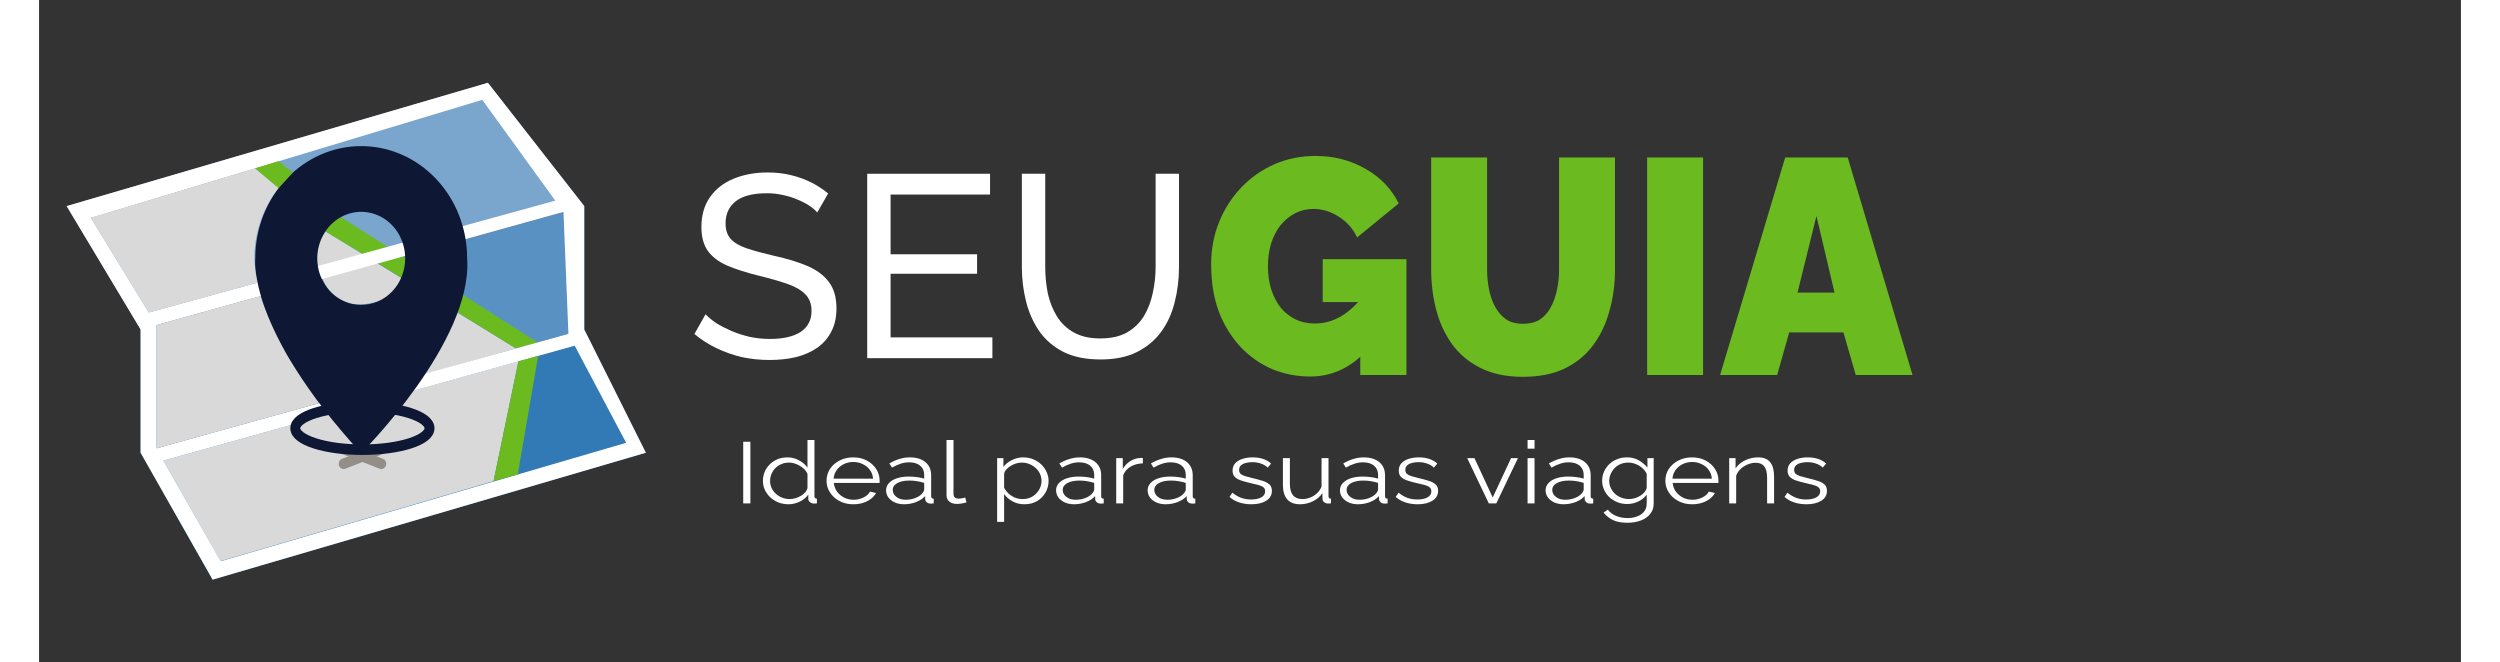 <?xml version="1.0" encoding="utf-8"?>
<svg width="351" height="93" viewBox="0 0 351 96" fill="none" xmlns="http://www.w3.org/2000/svg">
  <rect x="0" y="0" width="351" height="96" fill="#333333" stroke="none"/>
  <g transform="matrix(0.72, 0, 0, 0.762, 4, 11.429)">
    <title>icon</title>
    <path d="M 29.38 95.25 L 116.59 71.11 L 104.19 47.66 L 14.88 71.11 L 29.38 95.25 Z" fill="#327AB6"/>
    <path d="M 104.19 47.66 L 104.19 24.2 L 14.88 47.66 L 14.88 71.11 L 104.19 47.66 Z" fill="#5A91C3"/>
    <path d="M 104.19 24.2 L 84.79 0.75 L 0 24.2 L 14.88 47.66 L 104.19 24.2 Z" fill="#7AA5CD"/>
    <path d="M 19.48 72.61 L 90.94 53.72 L 85.93 76.51 L 30.95 91.72 L 19.48 72.61 Z" fill="#D9D9D9"/>
    <path d="M 55.76 70.4 L 63.33 73.21" stroke="#938E88" stroke-width="2" stroke-linecap="round" stroke-linejoin="round"/>
    <path d="M 63.33 70.4 L 55.76 73.21" stroke="#938E88" stroke-width="2" stroke-linecap="round" stroke-linejoin="round"/>
    <path d="M 90.42 51.27 L 52.09 29.02 C 52.09 29.02 49.51 32.61 50.57 35.59 C 51.63 38.57 53.72 46.22 65.74 41.29 L 72.17 56.16 L 90.42 51.27 Z" fill="#D9D9D9"/>
    <path d="M 42.66 15.66 L 55.21 26.3 L 94.78 50.13 L 90.42 51.27 L 59.55 33.25 L 52.09 29.02 L 37.94 17.01 L 42.66 15.66 Z" fill="#6BBA20"/>
    <path d="M 79.52 81.37 L 116.59 71.11 L 115.2 68.49 L 105.37 49.9 L 104.18 47.66 L 104.18 24.2 L 84.79 0.75 L 0 24.2 L 1.94 27.26 L 14.88 47.66 L 14.88 71.11 L 27.79 92.6 L 29.38 95.25 L 32.54 94.37 L 79.52 81.37 Z M 83.66 3.99 L 98.35 23.16 L 16.54 44.44 L 4.87 26.44 L 83.66 3.99 Z M 18.08 46.82 L 100 25.3 L 101 48.49 L 18.08 70.27 L 18.08 46.82 Z M 19.48 72.61 L 102.26 50.75 L 112.62 69.22 L 31 91.75 L 19.48 72.61 Z" fill="white"/>
    <path d="M 35.82 65.61 L 50.82 61.67 L 44.65 52.99 C 44.65 52.99 40.19 45.32 39.08 41.29 L 18.08 46.82 L 18.08 70.27 L 35.82 65.61 Z" fill="#D9D9D9"/>
    <path d="M 80.61 34.11 C 80.61 28.456 78.364 23.033 74.366 19.034 C 70.367 15.036 64.944 12.79 59.29 12.79 C 53.636 12.79 48.213 15.036 44.214 19.034 C 40.216 23.033 37.97 28.456 37.97 34.11 C 37.97 34.11 36.15 47.35 59.27 71.2 C 59.27 71.2 81.83 49.98 80.61 34.11 Z M 59.3 42.99 C 57.549 42.992 55.836 42.474 54.379 41.503 C 52.923 40.531 51.787 39.149 51.116 37.531 C 50.445 35.914 50.268 34.134 50.61 32.416 C 50.951 30.698 51.794 29.12 53.032 27.882 C 54.27 26.644 55.848 25.801 57.566 25.46 C 59.284 25.118 61.064 25.295 62.681 25.966 C 64.299 26.637 65.681 27.773 66.653 29.229 C 67.624 30.686 68.142 32.399 68.14 34.15 C 68.14 36.495 67.209 38.743 65.551 40.401 C 63.893 42.059 61.645 42.99 59.3 42.99 Z" fill="#0E1835"/>
    <path d="M 90.94 53.72 L 94.91 52.67 L 90.8 75.24 L 85.93 76.51 L 90.94 53.72 Z" fill="#6BBA20"/>
    <path d="M 4.87 26.43 L 37.94 17.01 L 42.66 20.75 C 42.66 20.75 35.71 28.32 38.42 38.75 L 16.54 44.44 L 4.87 26.43 Z" fill="#D9D9D9"/>
    <path d="M 59.53 70.53 C 66.991 70.53 73.04 68.703 73.04 66.45 C 73.04 64.197 66.991 62.37 59.53 62.37 C 52.069 62.37 46.02 64.197 46.02 66.45 C 46.02 68.703 52.069 70.53 59.53 70.53 Z" stroke="#0E1835" stroke-width="2" stroke-miterlimit="10"/>
    <path d="M 37.94 17.01 L 42.66 15.66 L 45.54 17.82 L 42.66 20.77 L 37.94 17.01 Z" fill="#6BBA20"/>
  </g>
  <g transform="matrix(0.941, 0, 0, 0.941, -24.68, 2.976)">
    <title>seu</title>
    <path d="M 146.08 29.56 C 145.92 29.373 145.733 29.19 145.52 29.01 C 145.307 28.83 145.067 28.653 144.8 28.48 C 144.534 28.307 144.25 28.143 143.95 27.99 C 143.65 27.837 143.334 27.693 143 27.56 C 142.667 27.413 142.317 27.283 141.95 27.17 C 141.583 27.057 141.2 26.96 140.8 26.88 C 140.414 26.787 140.017 26.717 139.61 26.67 C 139.203 26.623 138.787 26.6 138.36 26.6 C 137.267 26.6 136.317 26.703 135.51 26.91 C 134.703 27.117 134.04 27.427 133.52 27.84 C 133 28.253 132.61 28.743 132.35 29.31 C 132.09 29.877 131.96 30.52 131.96 31.24 C 131.96 31.747 132.027 32.2 132.16 32.6 C 132.294 33 132.493 33.347 132.76 33.64 C 133.026 33.933 133.363 34.2 133.77 34.44 C 134.177 34.68 134.653 34.893 135.2 35.08 C 135.76 35.267 136.393 35.457 137.1 35.65 C 137.807 35.843 138.587 36.04 139.44 36.24 C 140.427 36.453 141.347 36.69 142.2 36.95 C 143.053 37.21 143.84 37.493 144.56 37.8 C 145.28 38.107 145.917 38.467 146.47 38.88 C 147.023 39.293 147.493 39.76 147.88 40.28 C 148.266 40.787 148.556 41.38 148.75 42.06 C 148.943 42.74 149.04 43.507 149.04 44.36 C 149.04 45.04 148.973 45.677 148.84 46.27 C 148.706 46.863 148.507 47.413 148.24 47.92 C 147.987 48.413 147.68 48.867 147.32 49.28 C 146.96 49.693 146.547 50.067 146.08 50.4 C 145.614 50.72 145.107 51 144.56 51.24 C 144.013 51.48 143.427 51.68 142.8 51.84 C 142.174 51.987 141.52 52.097 140.84 52.17 C 140.16 52.243 139.454 52.28 138.72 52.28 C 138 52.28 137.287 52.243 136.58 52.17 C 135.873 52.097 135.174 51.987 134.48 51.84 C 133.8 51.68 133.137 51.487 132.49 51.26 C 131.844 51.033 131.214 50.773 130.6 50.48 C 129.987 50.187 129.393 49.857 128.82 49.49 C 128.247 49.123 127.694 48.72 127.16 48.28 L 128.02 46.76 L 128.88 45.24 C 129.094 45.467 129.337 45.693 129.61 45.92 C 129.883 46.147 130.187 46.373 130.52 46.6 C 130.867 46.813 131.233 47.02 131.62 47.22 C 132.007 47.42 132.414 47.613 132.84 47.8 C 133.28 47.987 133.737 48.157 134.21 48.31 C 134.684 48.463 135.174 48.6 135.68 48.72 C 136.187 48.827 136.7 48.907 137.22 48.96 C 137.74 49.013 138.267 49.04 138.8 49.04 C 139.814 49.04 140.714 48.95 141.5 48.77 C 142.287 48.59 142.96 48.32 143.52 47.96 C 144.08 47.587 144.5 47.13 144.78 46.59 C 145.06 46.05 145.2 45.427 145.2 44.72 C 145.2 44.187 145.12 43.707 144.96 43.28 C 144.8 42.853 144.56 42.48 144.24 42.16 C 143.934 41.84 143.55 41.547 143.09 41.28 C 142.63 41.013 142.094 40.773 141.48 40.56 C 140.867 40.347 140.187 40.133 139.44 39.92 C 138.693 39.707 137.88 39.493 137 39.28 C 136.04 39.04 135.157 38.79 134.35 38.53 C 133.544 38.27 132.814 38 132.16 37.72 C 131.507 37.427 130.933 37.09 130.44 36.71 C 129.947 36.33 129.534 35.907 129.2 35.44 C 128.88 34.973 128.64 34.437 128.48 33.83 C 128.32 33.223 128.24 32.547 128.24 31.8 C 128.24 30.893 128.35 30.057 128.57 29.29 C 128.79 28.523 129.12 27.827 129.56 27.2 C 130 26.573 130.523 26.023 131.13 25.55 C 131.737 25.077 132.427 24.68 133.2 24.36 C 133.974 24.04 134.797 23.8 135.67 23.64 C 136.543 23.48 137.467 23.4 138.44 23.4 C 139.08 23.4 139.697 23.433 140.29 23.5 C 140.884 23.567 141.454 23.667 142 23.8 C 142.56 23.933 143.1 24.093 143.62 24.28 C 144.14 24.467 144.64 24.68 145.12 24.92 C 145.6 25.16 146.06 25.423 146.5 25.71 C 146.94 25.997 147.36 26.307 147.76 26.64 L 146.92 28.1 L 146.08 29.56 Z" style="fill: rgb(255, 255, 255);"/>
    <path d="M 189.714 52.2 C 188.581 52.2 187.537 52.103 186.584 51.91 C 185.63 51.717 184.767 51.427 183.994 51.04 C 183.221 50.64 182.524 50.173 181.904 49.64 C 181.284 49.107 180.741 48.507 180.274 47.84 C 179.807 47.16 179.404 46.437 179.064 45.67 C 178.724 44.903 178.447 44.093 178.234 43.24 C 178.021 42.387 177.861 41.52 177.754 40.64 C 177.647 39.76 177.594 38.867 177.594 37.96 L 177.594 30.78 L 177.594 23.6 L 179.394 23.6 L 181.194 23.6 L 181.194 30.78 L 181.194 37.96 C 181.194 38.653 181.227 39.34 181.294 40.02 C 181.361 40.7 181.461 41.373 181.594 42.04 C 181.741 42.693 181.931 43.313 182.164 43.9 C 182.397 44.487 182.674 45.04 182.994 45.56 C 183.314 46.08 183.691 46.547 184.124 46.96 C 184.557 47.373 185.047 47.733 185.594 48.04 C 186.141 48.347 186.754 48.577 187.434 48.73 C 188.114 48.883 188.861 48.96 189.674 48.96 C 190.501 48.96 191.257 48.883 191.944 48.73 C 192.63 48.577 193.247 48.347 193.794 48.04 C 194.341 47.72 194.831 47.35 195.264 46.93 C 195.697 46.51 196.074 46.04 196.394 45.52 C 196.714 44.987 196.987 44.423 197.214 43.83 C 197.441 43.237 197.621 42.613 197.754 41.96 C 197.901 41.307 198.011 40.647 198.084 39.98 C 198.157 39.313 198.194 38.64 198.194 37.96 L 198.194 30.78 L 198.194 23.6 L 199.994 23.6 L 201.794 23.6 L 201.794 30.78 L 201.794 37.96 C 201.794 38.92 201.737 39.857 201.624 40.77 C 201.511 41.683 201.341 42.573 201.114 43.44 C 200.901 44.293 200.621 45.097 200.274 45.85 C 199.927 46.603 199.514 47.307 199.034 47.96 C 198.554 48.613 198.001 49.2 197.374 49.72 C 196.747 50.24 196.047 50.693 195.274 51.08 C 194.514 51.453 193.671 51.733 192.744 51.92 C 191.817 52.107 190.807 52.2 189.714 52.2 Z" style="fill: rgb(255, 255, 255);"/>
    <path d="M 173.055 48.8 L 173.055 50.4 L 173.055 52 L 163.415 52 L 153.775 52 L 153.775 37.8 L 153.775 23.6 L 163.235 23.6 L 172.695 23.6 L 172.695 25.2 L 172.695 26.8 L 165.035 26.8 L 157.375 26.8 L 157.375 31.4 L 157.375 36 L 164.035 36 L 170.695 36 L 170.695 37.5 L 170.695 39 L 164.035 39 L 157.375 39 L 157.375 43.9 L 157.375 48.8 L 165.215 48.8 L 173.055 48.8 Z" style="fill: rgb(255, 255, 255);"/>
  </g>
  <g transform="matrix(1.039, 0, 0, 1.11, -43.861, -3.374)">
    <title>Guia</title>
    <path d="M 287.501 41.24 L 290.141 31.24 L 292.661 41.24 L 287.501 41.24 Z M 276.701 52 L 284.661 52 L 286.341 46.44 L 293.901 46.44 L 295.621 52 L 303.541 52 L 294.501 23.6 L 285.781 23.6 L 276.701 52 Z" style="fill: rgb(107, 186, 32);"/>
    <path d="M 266.526 52 L 266.526 37.8 L 266.526 23.6 L 270.426 23.6 L 274.326 23.6 L 274.326 37.8 L 274.326 52 L 270.426 52 L 266.526 52 Z" style="fill: rgb(107, 186, 32);"/>
    <path d="M 249.199 52.24 C 248.066 52.24 247.013 52.147 246.039 51.96 C 245.066 51.773 244.173 51.493 243.359 51.12 C 242.546 50.747 241.806 50.303 241.139 49.79 C 240.473 49.277 239.879 48.693 239.359 48.04 C 238.853 47.387 238.413 46.687 238.039 45.94 C 237.666 45.193 237.359 44.4 237.119 43.56 C 236.879 42.707 236.699 41.833 236.579 40.94 C 236.459 40.047 236.399 39.133 236.399 38.2 L 236.399 30.9 L 236.399 23.6 L 240.299 23.6 L 244.199 23.6 L 244.199 30.9 L 244.199 38.2 C 244.199 38.667 244.223 39.123 244.269 39.57 C 244.316 40.017 244.386 40.453 244.479 40.88 C 244.573 41.307 244.693 41.71 244.839 42.09 C 244.986 42.47 245.159 42.827 245.359 43.16 C 245.559 43.493 245.786 43.793 246.039 44.06 C 246.293 44.327 246.573 44.56 246.879 44.76 C 247.199 44.947 247.552 45.087 247.939 45.18 C 248.326 45.273 248.746 45.32 249.199 45.32 C 249.666 45.32 250.096 45.273 250.489 45.18 C 250.882 45.087 251.239 44.947 251.559 44.76 C 251.879 44.56 252.166 44.327 252.419 44.06 C 252.672 43.793 252.892 43.493 253.079 43.16 C 253.279 42.813 253.453 42.447 253.599 42.06 C 253.746 41.673 253.866 41.267 253.959 40.84 C 254.052 40.413 254.122 39.98 254.169 39.54 C 254.216 39.1 254.239 38.653 254.239 38.2 L 254.239 30.9 L 254.239 23.6 L 258.139 23.6 L 262.039 23.6 L 262.039 30.9 L 262.039 38.2 C 262.039 39.187 261.972 40.14 261.839 41.06 C 261.706 41.98 261.506 42.867 261.239 43.72 C 260.986 44.573 260.666 45.373 260.279 46.12 C 259.892 46.867 259.439 47.56 258.919 48.2 C 258.399 48.84 257.806 49.41 257.139 49.91 C 256.472 50.41 255.732 50.84 254.919 51.2 C 254.119 51.547 253.242 51.807 252.289 51.98 C 251.336 52.153 250.306 52.24 249.199 52.24 Z" style="fill: rgb(107, 186, 32);"/>
    <path d="M 226.509 42.48 L 223.889 42.48 L 221.269 42.48 L 221.269 39.68 L 221.269 36.88 L 227.109 36.88 L 232.949 36.88 L 232.949 44.44 L 232.949 52 L 229.729 52 L 226.509 52 L 226.509 47.24 L 226.509 42.48 Z" style="fill: rgb(107, 186, 32);"/>
    <path d="M 219.509 52.2 C 218.589 52.2 217.689 52.12 216.809 51.96 C 215.929 51.8 215.069 51.56 214.229 51.24 C 213.402 50.907 212.622 50.5 211.889 50.02 C 211.156 49.54 210.469 48.987 209.829 48.36 C 209.189 47.72 208.616 47.017 208.109 46.25 C 207.603 45.483 207.162 44.653 206.789 43.76 C 206.429 42.853 206.159 41.883 205.979 40.85 C 205.799 39.817 205.709 38.72 205.709 37.56 C 205.709 36.56 205.802 35.597 205.989 34.67 C 206.175 33.743 206.455 32.853 206.829 32 C 207.202 31.147 207.646 30.347 208.159 29.6 C 208.672 28.853 209.255 28.16 209.909 27.52 C 210.575 26.867 211.295 26.287 212.069 25.78 C 212.842 25.273 213.669 24.84 214.549 24.48 C 215.429 24.12 216.346 23.85 217.299 23.67 C 218.252 23.49 219.242 23.4 220.269 23.4 C 221.549 23.4 222.769 23.54 223.929 23.82 C 225.089 24.1 226.189 24.52 227.229 25.08 C 228.269 25.627 229.176 26.277 229.949 27.03 C 230.723 27.783 231.362 28.64 231.869 29.6 L 228.969 31.82 L 226.069 34.04 C 225.789 33.48 225.439 32.977 225.019 32.53 C 224.599 32.083 224.109 31.693 223.549 31.36 C 222.989 31.013 222.412 30.753 221.819 30.58 C 221.225 30.407 220.615 30.32 219.989 30.32 C 219.522 30.32 219.076 30.367 218.649 30.46 C 218.222 30.553 217.816 30.693 217.429 30.88 C 217.042 31.067 216.679 31.29 216.339 31.55 C 215.999 31.81 215.682 32.107 215.389 32.44 C 215.109 32.773 214.859 33.14 214.639 33.54 C 214.419 33.94 214.229 34.373 214.069 34.84 C 213.922 35.293 213.812 35.77 213.739 36.27 C 213.666 36.77 213.629 37.293 213.629 37.84 C 213.629 38.4 213.669 38.933 213.749 39.44 C 213.829 39.947 213.949 40.427 214.109 40.88 C 214.269 41.333 214.459 41.757 214.679 42.15 C 214.899 42.543 215.149 42.907 215.429 43.24 C 215.722 43.56 216.042 43.847 216.389 44.1 C 216.736 44.353 217.109 44.573 217.509 44.76 C 217.909 44.933 218.332 45.063 218.779 45.15 C 219.225 45.237 219.695 45.28 220.189 45.28 C 220.815 45.28 221.429 45.203 222.029 45.05 C 222.629 44.897 223.215 44.667 223.789 44.36 C 224.362 44.04 224.909 43.657 225.429 43.21 C 225.949 42.763 226.443 42.253 226.909 41.68 L 226.909 45.48 L 226.909 49.28 C 225.843 50.253 224.693 50.983 223.459 51.47 C 222.226 51.957 220.909 52.2 219.509 52.2 Z" style="fill: rgb(107, 186, 32);"/>
  </g>
  <g transform="matrix(0.99, 0, 0, 0.839, -25.989, 9.193)">
    <title>subtext</title>
    <path d="M 129.335 76 L 129.335 65.35 L 130.385 65.35 L 130.385 76 L 129.335 76 Z M 132.218 72.115 C 132.218 71.375 132.368 70.7 132.668 70.09 C 132.978 69.47 133.403 68.975 133.943 68.605 C 134.483 68.235 135.098 68.05 135.788 68.05 C 136.438 68.05 137.018 68.225 137.528 68.575 C 138.048 68.915 138.453 69.33 138.743 69.82 L 138.743 65.05 L 139.763 65.05 L 139.763 74.77 C 139.763 74.91 139.793 75.015 139.853 75.085 C 139.913 75.145 140.003 75.18 140.123 75.19 L 140.123 76 C 139.923 76.03 139.768 76.04 139.658 76.03 C 139.448 76.02 139.263 75.935 139.103 75.775 C 138.943 75.615 138.863 75.44 138.863 75.25 L 138.863 74.485 C 138.553 74.995 138.133 75.4 137.603 75.7 C 137.073 76 136.523 76.15 135.953 76.15 C 135.413 76.15 134.913 76.04 134.453 75.82 C 134.003 75.6 133.608 75.3 133.268 74.92 C 132.938 74.54 132.678 74.11 132.488 73.63 C 132.308 73.14 132.218 72.635 132.218 72.115 Z M 138.743 73.315 L 138.743 70.9 C 138.613 70.54 138.403 70.215 138.113 69.925 C 137.823 69.625 137.493 69.39 137.123 69.22 C 136.763 69.04 136.403 68.95 136.043 68.95 C 135.623 68.95 135.243 69.04 134.903 69.22 C 134.563 69.39 134.268 69.625 134.018 69.925 C 133.778 70.225 133.593 70.565 133.463 70.945 C 133.333 71.325 133.268 71.715 133.268 72.115 C 133.268 72.535 133.338 72.935 133.478 73.315 C 133.628 73.695 133.838 74.035 134.108 74.335 C 134.378 74.625 134.688 74.85 135.038 75.01 C 135.388 75.17 135.768 75.25 136.178 75.25 C 136.438 75.25 136.708 75.2 136.988 75.1 C 137.268 75 137.533 74.865 137.783 74.695 C 138.043 74.515 138.258 74.305 138.428 74.065 C 138.598 73.825 138.703 73.575 138.743 73.315 Z M 145.449 76.15 C 144.889 76.15 144.369 76.045 143.889 75.835 C 143.409 75.615 142.994 75.32 142.644 74.95 C 142.294 74.57 142.019 74.135 141.819 73.645 C 141.629 73.155 141.534 72.63 141.534 72.07 C 141.534 71.34 141.699 70.67 142.029 70.06 C 142.369 69.45 142.834 68.965 143.424 68.605 C 144.014 68.235 144.684 68.05 145.434 68.05 C 146.204 68.05 146.874 68.235 147.444 68.605 C 148.024 68.975 148.479 69.465 148.809 70.075 C 149.139 70.675 149.304 71.335 149.304 72.055 C 149.304 72.135 149.304 72.215 149.304 72.295 C 149.304 72.365 149.299 72.42 149.289 72.46 L 142.599 72.46 C 142.649 73.02 142.804 73.52 143.064 73.96 C 143.334 74.39 143.679 74.735 144.099 74.995 C 144.529 75.245 144.994 75.37 145.494 75.37 C 146.004 75.37 146.484 75.24 146.934 74.98 C 147.394 74.72 147.714 74.38 147.894 73.96 L 148.779 74.2 C 148.619 74.57 148.374 74.905 148.044 75.205 C 147.714 75.505 147.324 75.74 146.874 75.91 C 146.434 76.07 145.959 76.15 145.449 76.15 Z M 142.569 71.725 L 148.344 71.725 C 148.304 71.155 148.149 70.655 147.879 70.225 C 147.619 69.795 147.274 69.46 146.844 69.22 C 146.424 68.97 145.959 68.845 145.449 68.845 C 144.939 68.845 144.474 68.97 144.054 69.22 C 143.634 69.46 143.289 69.8 143.019 70.24 C 142.759 70.67 142.609 71.165 142.569 71.725 Z M 150.248 73.75 C 150.248 73.26 150.388 72.84 150.668 72.49 C 150.948 72.13 151.333 71.855 151.823 71.665 C 152.323 71.465 152.898 71.365 153.548 71.365 C 153.928 71.365 154.323 71.395 154.733 71.455 C 155.143 71.515 155.508 71.605 155.828 71.725 L 155.828 71.065 C 155.828 70.405 155.633 69.88 155.243 69.49 C 154.853 69.1 154.313 68.905 153.623 68.905 C 153.203 68.905 152.788 68.985 152.378 69.145 C 151.978 69.295 151.558 69.52 151.118 69.82 L 150.728 69.1 C 151.238 68.75 151.738 68.49 152.228 68.32 C 152.718 68.14 153.218 68.05 153.728 68.05 C 154.688 68.05 155.448 68.325 156.008 68.875 C 156.568 69.425 156.848 70.185 156.848 71.155 L 156.848 74.77 C 156.848 74.91 156.878 75.015 156.938 75.085 C 156.998 75.145 157.093 75.18 157.223 75.19 L 157.223 76 C 157.113 76.01 157.018 76.02 156.938 76.03 C 156.858 76.04 156.798 76.04 156.758 76.03 C 156.508 76.02 156.318 75.94 156.188 75.79 C 156.058 75.64 155.988 75.48 155.978 75.31 L 155.963 74.74 C 155.613 75.19 155.158 75.54 154.598 75.79 C 154.038 76.03 153.468 76.15 152.888 76.15 C 152.388 76.15 151.933 76.045 151.523 75.835 C 151.123 75.615 150.808 75.325 150.578 74.965 C 150.358 74.595 150.248 74.19 150.248 73.75 Z M 155.483 74.35 C 155.593 74.21 155.678 74.075 155.738 73.945 C 155.798 73.815 155.828 73.7 155.828 73.6 L 155.828 72.46 C 155.488 72.33 155.133 72.23 154.763 72.16 C 154.403 72.09 154.038 72.055 153.668 72.055 C 152.938 72.055 152.348 72.2 151.898 72.49 C 151.448 72.78 151.223 73.175 151.223 73.675 C 151.223 73.965 151.298 74.24 151.448 74.5 C 151.598 74.75 151.818 74.96 152.108 75.13 C 152.398 75.29 152.738 75.37 153.128 75.37 C 153.618 75.37 154.073 75.275 154.493 75.085 C 154.923 74.895 155.253 74.65 155.483 74.35 Z M 159.097 65.05 L 160.117 65.05 L 160.117 74.23 C 160.117 74.62 160.187 74.875 160.327 74.995 C 160.467 75.115 160.637 75.175 160.837 75.175 C 161.017 75.175 161.197 75.155 161.377 75.115 C 161.557 75.075 161.712 75.035 161.842 74.995 L 162.022 75.82 C 161.832 75.9 161.597 75.965 161.317 76.015 C 161.047 76.065 160.812 76.09 160.612 76.09 C 160.152 76.09 159.782 75.955 159.502 75.685 C 159.232 75.415 159.097 75.045 159.097 74.575 L 159.097 65.05 Z M 170.498 76.15 C 169.848 76.15 169.263 75.98 168.743 75.64 C 168.233 75.3 167.828 74.88 167.528 74.38 L 167.528 79.195 L 166.508 79.195 L 166.508 68.185 L 167.423 68.185 L 167.423 69.7 C 167.733 69.21 168.148 68.815 168.668 68.515 C 169.188 68.205 169.743 68.05 170.333 68.05 C 170.873 68.05 171.368 68.165 171.818 68.395 C 172.268 68.615 172.658 68.915 172.988 69.295 C 173.318 69.675 173.573 70.11 173.753 70.6 C 173.943 71.08 174.038 71.58 174.038 72.1 C 174.038 72.83 173.888 73.505 173.588 74.125 C 173.298 74.735 172.888 75.225 172.358 75.595 C 171.828 75.965 171.208 76.15 170.498 76.15 Z M 170.213 75.25 C 170.643 75.25 171.028 75.165 171.368 74.995 C 171.708 74.815 171.998 74.575 172.238 74.275 C 172.488 73.975 172.678 73.64 172.808 73.27 C 172.938 72.89 173.003 72.5 173.003 72.1 C 173.003 71.68 172.928 71.28 172.778 70.9 C 172.638 70.52 172.433 70.185 172.163 69.895 C 171.893 69.605 171.583 69.375 171.233 69.205 C 170.883 69.035 170.503 68.95 170.093 68.95 C 169.833 68.95 169.563 69 169.283 69.1 C 169.003 69.2 168.733 69.345 168.473 69.535 C 168.223 69.715 168.013 69.92 167.843 70.15 C 167.673 70.38 167.568 70.625 167.528 70.885 L 167.528 73.285 C 167.688 73.655 167.903 73.99 168.173 74.29 C 168.443 74.58 168.753 74.815 169.103 74.995 C 169.463 75.165 169.833 75.25 170.213 75.25 Z M 175.136 73.75 C 175.136 73.26 175.276 72.84 175.556 72.49 C 175.836 72.13 176.221 71.855 176.711 71.665 C 177.211 71.465 177.786 71.365 178.436 71.365 C 178.816 71.365 179.211 71.395 179.621 71.455 C 180.031 71.515 180.396 71.605 180.716 71.725 L 180.716 71.065 C 180.716 70.405 180.521 69.88 180.131 69.49 C 179.741 69.1 179.201 68.905 178.511 68.905 C 178.091 68.905 177.676 68.985 177.266 69.145 C 176.866 69.295 176.446 69.52 176.006 69.82 L 175.616 69.1 C 176.126 68.75 176.626 68.49 177.116 68.32 C 177.606 68.14 178.106 68.05 178.616 68.05 C 179.576 68.05 180.336 68.325 180.896 68.875 C 181.456 69.425 181.736 70.185 181.736 71.155 L 181.736 74.77 C 181.736 74.91 181.766 75.015 181.826 75.085 C 181.886 75.145 181.981 75.18 182.111 75.19 L 182.111 76 C 182.001 76.01 181.906 76.02 181.826 76.03 C 181.746 76.04 181.686 76.04 181.646 76.03 C 181.396 76.02 181.206 75.94 181.076 75.79 C 180.946 75.64 180.876 75.48 180.866 75.31 L 180.851 74.74 C 180.501 75.19 180.046 75.54 179.486 75.79 C 178.926 76.03 178.356 76.15 177.776 76.15 C 177.276 76.15 176.821 76.045 176.411 75.835 C 176.011 75.615 175.696 75.325 175.466 74.965 C 175.246 74.595 175.136 74.19 175.136 73.75 Z M 180.371 74.35 C 180.481 74.21 180.566 74.075 180.626 73.945 C 180.686 73.815 180.716 73.7 180.716 73.6 L 180.716 72.46 C 180.376 72.33 180.021 72.23 179.651 72.16 C 179.291 72.09 178.926 72.055 178.556 72.055 C 177.826 72.055 177.236 72.2 176.786 72.49 C 176.336 72.78 176.111 73.175 176.111 73.675 C 176.111 73.965 176.186 74.24 176.336 74.5 C 176.486 74.75 176.706 74.96 176.996 75.13 C 177.286 75.29 177.626 75.37 178.016 75.37 C 178.506 75.37 178.961 75.275 179.381 75.085 C 179.811 74.895 180.141 74.65 180.371 74.35 Z M 187.839 69.085 C 187.159 69.105 186.559 69.295 186.039 69.655 C 185.529 70.015 185.169 70.51 184.959 71.14 L 184.959 76 L 183.939 76 L 183.939 68.185 L 184.899 68.185 L 184.899 70.06 C 185.169 69.51 185.524 69.065 185.964 68.725 C 186.414 68.385 186.889 68.195 187.389 68.155 C 187.489 68.145 187.574 68.14 187.644 68.14 C 187.724 68.14 187.789 68.145 187.839 68.155 L 187.839 69.085 Z M 188.539 73.75 C 188.539 73.26 188.679 72.84 188.959 72.49 C 189.239 72.13 189.624 71.855 190.114 71.665 C 190.614 71.465 191.189 71.365 191.839 71.365 C 192.219 71.365 192.614 71.395 193.024 71.455 C 193.434 71.515 193.799 71.605 194.119 71.725 L 194.119 71.065 C 194.119 70.405 193.924 69.88 193.534 69.49 C 193.144 69.1 192.604 68.905 191.914 68.905 C 191.494 68.905 191.079 68.985 190.669 69.145 C 190.269 69.295 189.849 69.52 189.409 69.82 L 189.019 69.1 C 189.529 68.75 190.029 68.49 190.519 68.32 C 191.009 68.14 191.509 68.05 192.019 68.05 C 192.979 68.05 193.739 68.325 194.299 68.875 C 194.859 69.425 195.139 70.185 195.139 71.155 L 195.139 74.77 C 195.139 74.91 195.169 75.015 195.229 75.085 C 195.289 75.145 195.384 75.18 195.514 75.19 L 195.514 76 C 195.404 76.01 195.309 76.02 195.229 76.03 C 195.149 76.04 195.089 76.04 195.049 76.03 C 194.799 76.02 194.609 75.94 194.479 75.79 C 194.349 75.64 194.279 75.48 194.269 75.31 L 194.254 74.74 C 193.904 75.19 193.449 75.54 192.889 75.79 C 192.329 76.03 191.759 76.15 191.179 76.15 C 190.679 76.15 190.224 76.045 189.814 75.835 C 189.414 75.615 189.099 75.325 188.869 74.965 C 188.649 74.595 188.539 74.19 188.539 73.75 Z M 193.774 74.35 C 193.884 74.21 193.969 74.075 194.029 73.945 C 194.089 73.815 194.119 73.7 194.119 73.6 L 194.119 72.46 C 193.779 72.33 193.424 72.23 193.054 72.16 C 192.694 72.09 192.329 72.055 191.959 72.055 C 191.229 72.055 190.639 72.2 190.189 72.49 C 189.739 72.78 189.514 73.175 189.514 73.675 C 189.514 73.965 189.589 74.24 189.739 74.5 C 189.889 74.75 190.109 74.96 190.399 75.13 C 190.689 75.29 191.029 75.37 191.419 75.37 C 191.909 75.37 192.364 75.275 192.784 75.085 C 193.214 74.895 193.544 74.65 193.774 74.35 Z M 203.731 76.15 C 203.091 76.15 202.496 76.045 201.946 75.835 C 201.396 75.625 200.921 75.305 200.521 74.875 L 200.941 74.155 C 201.381 74.565 201.821 74.865 202.261 75.055 C 202.711 75.235 203.186 75.325 203.686 75.325 C 204.296 75.325 204.791 75.205 205.171 74.965 C 205.551 74.715 205.741 74.36 205.741 73.9 C 205.741 73.59 205.646 73.355 205.456 73.195 C 205.276 73.025 205.011 72.89 204.661 72.79 C 204.321 72.68 203.911 72.565 203.431 72.445 C 202.891 72.295 202.436 72.14 202.066 71.98 C 201.706 71.81 201.431 71.6 201.241 71.35 C 201.061 71.09 200.971 70.755 200.971 70.345 C 200.971 69.835 201.096 69.415 201.346 69.085 C 201.606 68.745 201.956 68.49 202.396 68.32 C 202.846 68.14 203.346 68.05 203.896 68.05 C 204.496 68.05 205.026 68.145 205.486 68.335 C 205.946 68.525 206.321 68.79 206.611 69.13 L 206.116 69.82 C 205.836 69.5 205.501 69.265 205.111 69.115 C 204.731 68.955 204.306 68.875 203.836 68.875 C 203.516 68.875 203.211 68.92 202.921 69.01 C 202.631 69.09 202.391 69.23 202.201 69.43 C 202.021 69.62 201.931 69.885 201.931 70.225 C 201.931 70.505 202.001 70.725 202.141 70.885 C 202.281 71.035 202.491 71.165 202.771 71.275 C 203.051 71.375 203.396 71.485 203.806 71.605 C 204.396 71.765 204.911 71.93 205.351 72.1 C 205.791 72.26 206.131 72.47 206.371 72.73 C 206.611 72.99 206.731 73.355 206.731 73.825 C 206.731 74.555 206.456 75.125 205.906 75.535 C 205.356 75.945 204.631 76.15 203.731 76.15 Z M 208.342 72.775 L 208.342 68.185 L 209.362 68.185 L 209.362 72.595 C 209.362 73.485 209.512 74.15 209.812 74.59 C 210.122 75.03 210.577 75.25 211.177 75.25 C 211.577 75.25 211.962 75.165 212.332 74.995 C 212.712 74.815 213.047 74.565 213.337 74.245 C 213.627 73.915 213.847 73.535 213.997 73.105 L 213.997 68.185 L 215.017 68.185 L 215.017 74.77 C 215.017 74.91 215.047 75.015 215.107 75.085 C 215.167 75.145 215.257 75.18 215.377 75.19 L 215.377 76 C 215.257 76.01 215.162 76.015 215.092 76.015 C 215.022 76.025 214.957 76.03 214.897 76.03 C 214.697 76.01 214.522 75.93 214.372 75.79 C 214.232 75.65 214.157 75.48 214.147 75.28 L 214.117 74.23 C 213.777 74.83 213.312 75.3 212.722 75.64 C 212.142 75.98 211.512 76.15 210.832 76.15 C 210.012 76.15 209.392 75.865 208.972 75.295 C 208.552 74.725 208.342 73.885 208.342 72.775 Z M 216.693 73.75 C 216.693 73.26 216.833 72.84 217.113 72.49 C 217.393 72.13 217.778 71.855 218.268 71.665 C 218.768 71.465 219.343 71.365 219.993 71.365 C 220.373 71.365 220.768 71.395 221.178 71.455 C 221.588 71.515 221.953 71.605 222.273 71.725 L 222.273 71.065 C 222.273 70.405 222.078 69.88 221.688 69.49 C 221.298 69.1 220.758 68.905 220.068 68.905 C 219.648 68.905 219.233 68.985 218.823 69.145 C 218.423 69.295 218.003 69.52 217.563 69.82 L 217.173 69.1 C 217.683 68.75 218.183 68.49 218.673 68.32 C 219.163 68.14 219.663 68.05 220.173 68.05 C 221.133 68.05 221.893 68.325 222.453 68.875 C 223.013 69.425 223.293 70.185 223.293 71.155 L 223.293 74.77 C 223.293 74.91 223.323 75.015 223.383 75.085 C 223.443 75.145 223.538 75.18 223.668 75.19 L 223.668 76 C 223.558 76.01 223.463 76.02 223.383 76.03 C 223.303 76.04 223.243 76.04 223.203 76.03 C 222.953 76.02 222.763 75.94 222.633 75.79 C 222.503 75.64 222.433 75.48 222.423 75.31 L 222.408 74.74 C 222.058 75.19 221.603 75.54 221.043 75.79 C 220.483 76.03 219.913 76.15 219.333 76.15 C 218.833 76.15 218.378 76.045 217.968 75.835 C 217.568 75.615 217.253 75.325 217.023 74.965 C 216.803 74.595 216.693 74.19 216.693 73.75 Z M 221.928 74.35 C 222.038 74.21 222.123 74.075 222.183 73.945 C 222.243 73.815 222.273 73.7 222.273 73.6 L 222.273 72.46 C 221.933 72.33 221.578 72.23 221.208 72.16 C 220.848 72.09 220.483 72.055 220.113 72.055 C 219.383 72.055 218.793 72.2 218.343 72.49 C 217.893 72.78 217.668 73.175 217.668 73.675 C 217.668 73.965 217.743 74.24 217.893 74.5 C 218.043 74.75 218.263 74.96 218.553 75.13 C 218.843 75.29 219.183 75.37 219.573 75.37 C 220.063 75.37 220.518 75.275 220.938 75.085 C 221.368 74.895 221.698 74.65 221.928 74.35 Z M 228.062 76.15 C 227.422 76.15 226.827 76.045 226.277 75.835 C 225.727 75.625 225.252 75.305 224.852 74.875 L 225.272 74.155 C 225.712 74.565 226.152 74.865 226.592 75.055 C 227.042 75.235 227.517 75.325 228.017 75.325 C 228.627 75.325 229.122 75.205 229.502 74.965 C 229.882 74.715 230.072 74.36 230.072 73.9 C 230.072 73.59 229.977 73.355 229.787 73.195 C 229.607 73.025 229.342 72.89 228.992 72.79 C 228.652 72.68 228.242 72.565 227.762 72.445 C 227.222 72.295 226.767 72.14 226.397 71.98 C 226.037 71.81 225.762 71.6 225.572 71.35 C 225.392 71.09 225.302 70.755 225.302 70.345 C 225.302 69.835 225.427 69.415 225.677 69.085 C 225.937 68.745 226.287 68.49 226.727 68.32 C 227.177 68.14 227.677 68.05 228.227 68.05 C 228.827 68.05 229.357 68.145 229.817 68.335 C 230.277 68.525 230.652 68.79 230.942 69.13 L 230.447 69.82 C 230.167 69.5 229.832 69.265 229.442 69.115 C 229.062 68.955 228.637 68.875 228.167 68.875 C 227.847 68.875 227.542 68.92 227.252 69.01 C 226.962 69.09 226.722 69.23 226.532 69.43 C 226.352 69.62 226.262 69.885 226.262 70.225 C 226.262 70.505 226.332 70.725 226.472 70.885 C 226.612 71.035 226.822 71.165 227.102 71.275 C 227.382 71.375 227.727 71.485 228.137 71.605 C 228.727 71.765 229.242 71.93 229.682 72.1 C 230.122 72.26 230.462 72.47 230.702 72.73 C 230.942 72.99 231.062 73.355 231.062 73.825 C 231.062 74.555 230.787 75.125 230.237 75.535 C 229.687 75.945 228.962 76.15 228.062 76.15 Z M 238.486 76 L 235.321 68.185 L 236.386 68.185 L 239.056 74.98 L 241.741 68.185 L 242.746 68.185 L 239.581 76 L 238.486 76 Z M 244.159 76 L 244.159 68.185 L 245.179 68.185 L 245.179 76 L 244.159 76 Z M 244.159 66.55 L 244.159 65.05 L 245.179 65.05 L 245.179 66.55 L 244.159 66.55 Z M 246.796 73.75 C 246.796 73.26 246.936 72.84 247.216 72.49 C 247.496 72.13 247.881 71.855 248.371 71.665 C 248.871 71.465 249.446 71.365 250.096 71.365 C 250.476 71.365 250.871 71.395 251.281 71.455 C 251.691 71.515 252.056 71.605 252.376 71.725 L 252.376 71.065 C 252.376 70.405 252.181 69.88 251.791 69.49 C 251.401 69.1 250.861 68.905 250.171 68.905 C 249.751 68.905 249.336 68.985 248.926 69.145 C 248.526 69.295 248.106 69.52 247.666 69.82 L 247.276 69.1 C 247.786 68.75 248.286 68.49 248.776 68.32 C 249.266 68.14 249.766 68.05 250.276 68.05 C 251.236 68.05 251.996 68.325 252.556 68.875 C 253.116 69.425 253.396 70.185 253.396 71.155 L 253.396 74.77 C 253.396 74.91 253.426 75.015 253.486 75.085 C 253.546 75.145 253.641 75.18 253.771 75.19 L 253.771 76 C 253.661 76.01 253.566 76.02 253.486 76.03 C 253.406 76.04 253.346 76.04 253.306 76.03 C 253.056 76.02 252.866 75.94 252.736 75.79 C 252.606 75.64 252.536 75.48 252.526 75.31 L 252.511 74.74 C 252.161 75.19 251.706 75.54 251.146 75.79 C 250.586 76.03 250.016 76.15 249.436 76.15 C 248.936 76.15 248.481 76.045 248.071 75.835 C 247.671 75.615 247.356 75.325 247.126 74.965 C 246.906 74.595 246.796 74.19 246.796 73.75 Z M 252.031 74.35 C 252.141 74.21 252.226 74.075 252.286 73.945 C 252.346 73.815 252.376 73.7 252.376 73.6 L 252.376 72.46 C 252.036 72.33 251.681 72.23 251.311 72.16 C 250.951 72.09 250.586 72.055 250.216 72.055 C 249.486 72.055 248.896 72.2 248.446 72.49 C 247.996 72.78 247.771 73.175 247.771 73.675 C 247.771 73.965 247.846 74.24 247.996 74.5 C 248.146 74.75 248.366 74.96 248.656 75.13 C 248.946 75.29 249.286 75.37 249.676 75.37 C 250.166 75.37 250.621 75.275 251.041 75.085 C 251.471 74.895 251.801 74.65 252.031 74.35 Z M 258.735 76.105 C 258.205 76.105 257.715 75.995 257.265 75.775 C 256.815 75.555 256.425 75.26 256.095 74.89 C 255.775 74.51 255.525 74.08 255.345 73.6 C 255.165 73.12 255.075 72.625 255.075 72.115 C 255.075 71.565 255.16 71.05 255.33 70.57 C 255.51 70.08 255.76 69.645 256.08 69.265 C 256.41 68.885 256.795 68.59 257.235 68.38 C 257.675 68.16 258.165 68.05 258.705 68.05 C 259.375 68.05 259.955 68.22 260.445 68.56 C 260.945 68.9 261.365 69.32 261.705 69.82 L 261.705 68.185 L 262.62 68.185 L 262.62 76.03 C 262.62 76.75 262.445 77.355 262.095 77.845 C 261.755 78.345 261.29 78.72 260.7 78.97 C 260.12 79.22 259.485 79.345 258.795 79.345 C 257.905 79.345 257.185 79.185 256.635 78.865 C 256.085 78.545 255.635 78.115 255.285 77.575 L 255.915 77.08 C 256.225 77.57 256.635 77.935 257.145 78.175 C 257.665 78.415 258.215 78.535 258.795 78.535 C 259.305 78.535 259.77 78.44 260.19 78.25 C 260.62 78.07 260.96 77.795 261.21 77.425 C 261.47 77.055 261.6 76.59 261.6 76.03 L 261.6 74.485 C 261.3 74.975 260.89 75.37 260.37 75.67 C 259.85 75.96 259.305 76.105 258.735 76.105 Z M 259.02 75.25 C 259.33 75.25 259.625 75.195 259.905 75.085 C 260.195 74.975 260.46 74.83 260.7 74.65 C 260.94 74.46 261.14 74.25 261.3 74.02 C 261.46 73.79 261.56 73.555 261.6 73.315 L 261.6 70.9 C 261.45 70.52 261.235 70.185 260.955 69.895 C 260.675 69.595 260.355 69.365 259.995 69.205 C 259.645 69.035 259.28 68.95 258.9 68.95 C 258.46 68.95 258.065 69.045 257.715 69.235 C 257.375 69.415 257.085 69.66 256.845 69.97 C 256.615 70.27 256.435 70.61 256.305 70.99 C 256.175 71.37 256.11 71.75 256.11 72.13 C 256.11 72.55 256.185 72.95 256.335 73.33 C 256.485 73.7 256.69 74.035 256.95 74.335 C 257.22 74.625 257.53 74.85 257.88 75.01 C 258.24 75.17 258.62 75.25 259.02 75.25 Z M 268.247 76.15 C 267.687 76.15 267.167 76.045 266.687 75.835 C 266.207 75.615 265.792 75.32 265.442 74.95 C 265.092 74.57 264.817 74.135 264.617 73.645 C 264.427 73.155 264.332 72.63 264.332 72.07 C 264.332 71.34 264.497 70.67 264.827 70.06 C 265.167 69.45 265.632 68.965 266.222 68.605 C 266.812 68.235 267.482 68.05 268.232 68.05 C 269.002 68.05 269.672 68.235 270.242 68.605 C 270.822 68.975 271.277 69.465 271.607 70.075 C 271.937 70.675 272.102 71.335 272.102 72.055 C 272.102 72.135 272.102 72.215 272.102 72.295 C 272.102 72.365 272.097 72.42 272.087 72.46 L 265.397 72.46 C 265.447 73.02 265.602 73.52 265.862 73.96 C 266.132 74.39 266.477 74.735 266.897 74.995 C 267.327 75.245 267.792 75.37 268.292 75.37 C 268.802 75.37 269.282 75.24 269.732 74.98 C 270.192 74.72 270.512 74.38 270.692 73.96 L 271.577 74.2 C 271.417 74.57 271.172 74.905 270.842 75.205 C 270.512 75.505 270.122 75.74 269.672 75.91 C 269.232 76.07 268.757 76.15 268.247 76.15 Z M 265.367 71.725 L 271.142 71.725 C 271.102 71.155 270.947 70.655 270.677 70.225 C 270.417 69.795 270.072 69.46 269.642 69.22 C 269.222 68.97 268.757 68.845 268.247 68.845 C 267.737 68.845 267.272 68.97 266.852 69.22 C 266.432 69.46 266.087 69.8 265.817 70.24 C 265.557 70.67 265.407 71.165 265.367 71.725 Z M 280.246 76 L 279.226 76 L 279.226 71.635 C 279.226 70.715 279.091 70.045 278.821 69.625 C 278.551 69.195 278.126 68.98 277.546 68.98 C 277.146 68.98 276.751 69.08 276.361 69.28 C 275.971 69.47 275.626 69.735 275.326 70.075 C 275.036 70.405 274.826 70.785 274.696 71.215 L 274.696 76 L 273.676 76 L 273.676 68.185 L 274.606 68.185 L 274.606 69.955 C 274.816 69.575 275.091 69.245 275.431 68.965 C 275.771 68.675 276.156 68.45 276.586 68.29 C 277.016 68.13 277.461 68.05 277.921 68.05 C 278.351 68.05 278.716 68.13 279.016 68.29 C 279.316 68.45 279.556 68.68 279.736 68.98 C 279.916 69.27 280.046 69.625 280.126 70.045 C 280.206 70.455 280.246 70.915 280.246 71.425 L 280.246 76 Z M 284.986 76.15 C 284.346 76.15 283.751 76.045 283.201 75.835 C 282.651 75.625 282.176 75.305 281.776 74.875 L 282.196 74.155 C 282.636 74.565 283.076 74.865 283.516 75.055 C 283.966 75.235 284.441 75.325 284.941 75.325 C 285.551 75.325 286.046 75.205 286.426 74.965 C 286.806 74.715 286.996 74.36 286.996 73.9 C 286.996 73.59 286.901 73.355 286.711 73.195 C 286.531 73.025 286.266 72.89 285.916 72.79 C 285.576 72.68 285.166 72.565 284.686 72.445 C 284.146 72.295 283.691 72.14 283.321 71.98 C 282.961 71.81 282.686 71.6 282.496 71.35 C 282.316 71.09 282.226 70.755 282.226 70.345 C 282.226 69.835 282.351 69.415 282.601 69.085 C 282.861 68.745 283.211 68.49 283.651 68.32 C 284.101 68.14 284.601 68.05 285.151 68.05 C 285.751 68.05 286.281 68.145 286.741 68.335 C 287.201 68.525 287.576 68.79 287.866 69.13 L 287.371 69.82 C 287.091 69.5 286.756 69.265 286.366 69.115 C 285.986 68.955 285.561 68.875 285.091 68.875 C 284.771 68.875 284.466 68.92 284.176 69.01 C 283.886 69.09 283.646 69.23 283.456 69.43 C 283.276 69.62 283.186 69.885 283.186 70.225 C 283.186 70.505 283.256 70.725 283.396 70.885 C 283.536 71.035 283.746 71.165 284.026 71.275 C 284.306 71.375 284.651 71.485 285.061 71.605 C 285.651 71.765 286.166 71.93 286.606 72.1 C 287.046 72.26 287.386 72.47 287.626 72.73 C 287.866 72.99 287.986 73.355 287.986 73.825 C 287.986 74.555 287.711 75.125 287.161 75.535 C 286.611 75.945 285.886 76.15 284.986 76.15 Z" style="fill: rgb(255, 255, 255);"/>
  </g>
</svg>